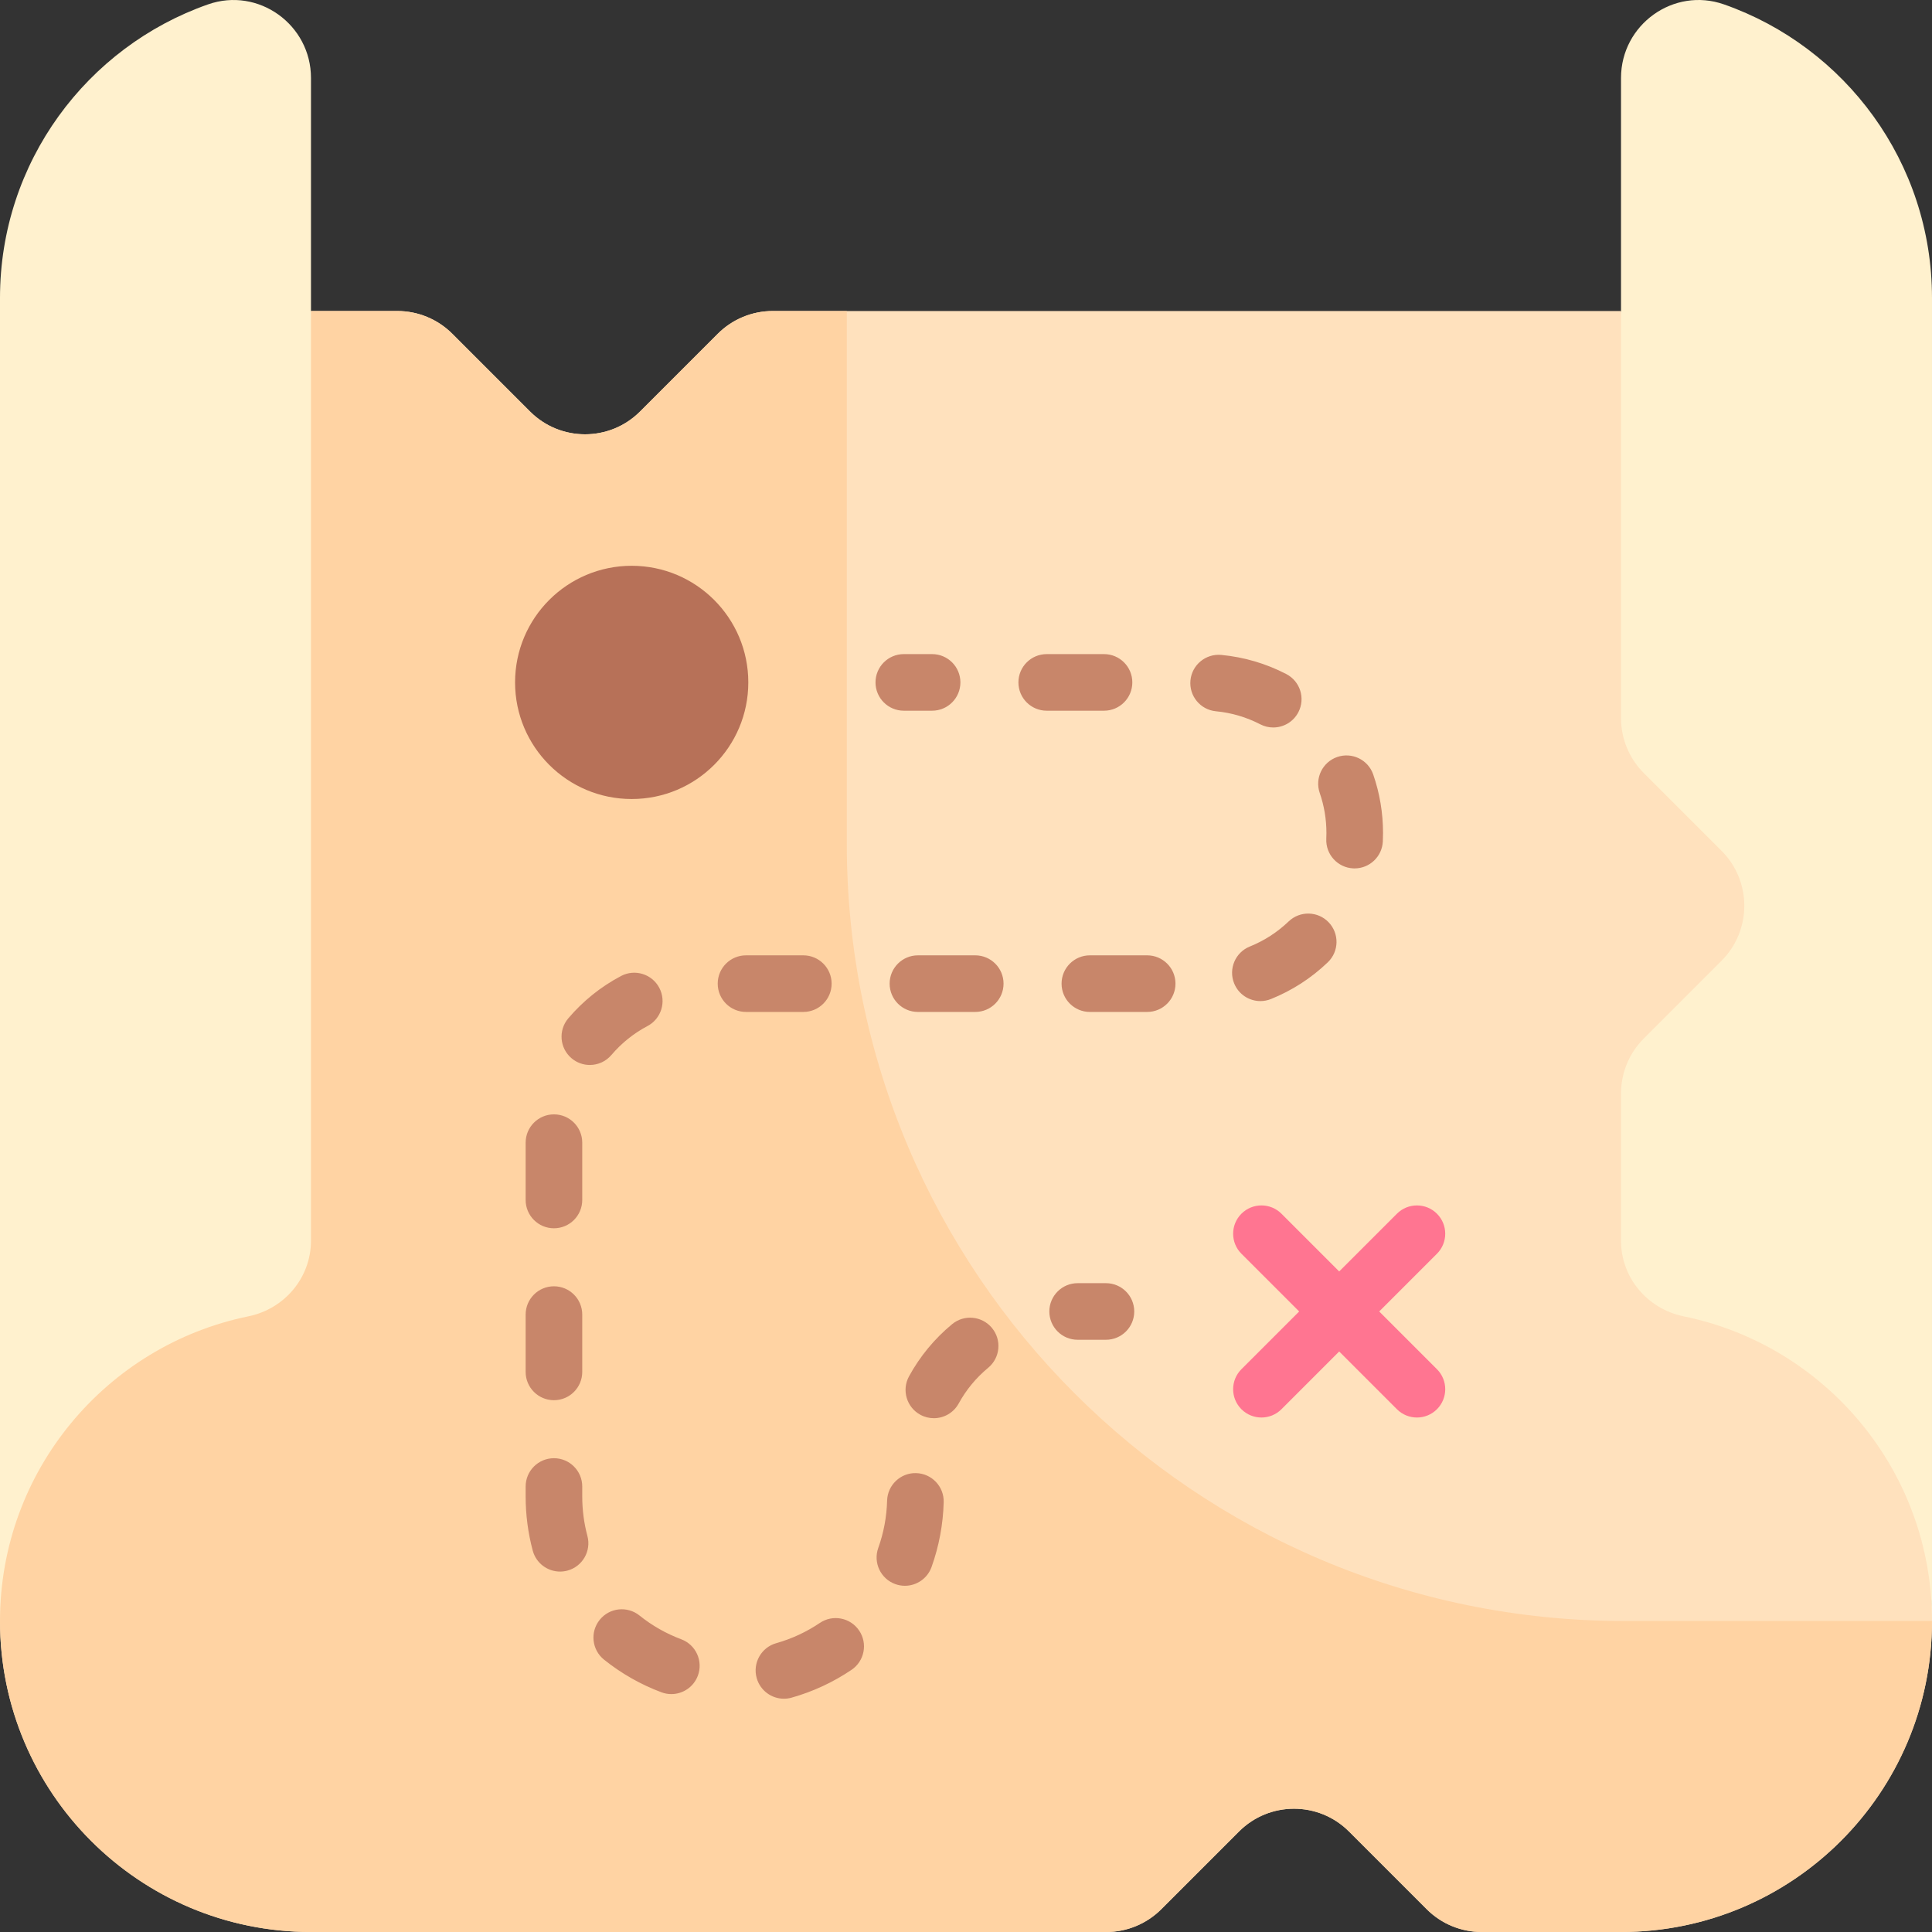 <svg id="Capa_1" enable-background="new 0 0 512 512" height="512" viewBox="0 0 512 512" width="512" xmlns="http://www.w3.org/2000/svg"><rect x="0" y="0" width="512" height="512" fill="#333333" stroke="none"/><g><g><path d="m510.118 410.299-80.532-327.878h-224.802c-5.464 0-10.705 2.171-14.569 6.035l-20.604 20.604c-8.046 8.046-21.092 8.046-29.138 0l-20.603-20.605c-3.864-3.864-9.105-6.035-14.569-6.035h-22.886l-80.533 327.879c-1.25 5.089-1.882 10.309-1.882 15.549v3.737c0 45.517 36.898 82.415 82.415 82.415h210.765c5.464 0 10.705-2.171 14.569-6.035l20.604-20.604c8.046-8.046 21.092-8.046 29.138 0l20.604 20.604c3.864 3.864 9.105 6.035 14.569 6.035h36.923c45.515 0 82.413-36.898 82.413-82.414v-3.737c0-5.241-.632-10.461-1.882-15.55z" fill="#ffe1bd"/></g><g><path d="m224.408 223.549v-141.128h-19.624c-5.465 0-10.705 2.171-14.569 6.035l-20.604 20.604c-8.046 8.046-21.092 8.046-29.138 0l-20.603-20.604c-3.864-3.864-9.105-6.035-14.569-6.035h-22.886l-80.533 327.878c-1.25 5.089-1.882 10.309-1.882 15.549v3.737c0 45.517 36.898 82.415 82.415 82.415h210.765c5.464 0 10.705-2.171 14.569-6.035l20.604-20.604c8.046-8.046 21.092-8.046 29.138 0l20.604 20.604c3.864 3.864 9.105 6.035 14.569 6.035h36.922c45.516 0 82.414-36.898 82.414-82.414h-81.556c-113.791 0-206.036-92.246-206.036-206.037z" fill="#ffd3a3"/></g><g><path d="m0 78.954v350.632c0-39.827 28.25-73.055 65.805-80.74 9.608-1.966 16.609-10.25 16.609-20.057v-308.129c0-14.133-13.942-24.175-27.279-19.498-32.11 11.259-55.135 41.836-55.135 77.792z" fill="#fff1ce"/></g><g><path d="m456.865 1.161c-13.337-4.677-27.279 5.365-27.279 19.498v169.639c0 5.464 2.171 10.705 6.035 14.569l20.604 20.604c8.046 8.046 8.046 21.092 0 29.138l-20.604 20.604c-3.864 3.864-6.035 9.105-6.035 14.569v39.007c0 9.807 7.001 18.091 16.609 20.057 37.555 7.684 65.805 40.913 65.805 80.74v-350.632c0-35.956-23.025-66.533-55.135-77.793z" fill="#fff1ce"/></g><g><circle cx="167.404" cy="180.844" fill="#b77158" r="30.905"/></g><g><path d="m365.505 347.554 15.3-15.3c2.929-2.93 2.929-7.678 0-10.607-2.93-2.928-7.678-2.928-10.607 0l-15.3 15.3-15.3-15.3c-2.93-2.928-7.678-2.928-10.607 0-2.929 2.93-2.929 7.678 0 10.607l15.3 15.3-15.3 15.3c-2.929 2.93-2.929 7.678 0 10.607 1.465 1.464 3.385 2.196 5.304 2.196s3.839-.732 5.304-2.196l15.3-15.3 15.3 15.3c1.465 1.464 3.385 2.196 5.304 2.196s3.839-.732 5.304-2.196c2.929-2.93 2.929-7.678 0-10.607z" fill="#ff7591"/><g><g><path d="m247.018 188.344h-7.5c-4.143 0-7.5-3.357-7.5-7.5s3.357-7.5 7.5-7.5h7.5c4.143 0 7.5 3.357 7.5 7.5s-3.358 7.5-7.5 7.5z" fill="#c8866a"/></g><g><path d="m207.747 450.18c-3.272 0-6.28-2.159-7.214-5.464-1.126-3.986 1.193-8.13 5.18-9.256 4.113-1.161 8.001-2.967 11.557-5.367 3.432-2.319 8.095-1.413 10.412 2.02 2.318 3.433 1.414 8.095-2.02 10.412-4.88 3.295-10.221 5.775-15.873 7.371-.682.192-1.367.284-2.042.284zm-29.835-1.228c-.873 0-1.761-.153-2.627-.478-5.494-2.056-10.609-4.965-15.205-8.647-3.231-2.59-3.753-7.311-1.162-10.543 2.59-3.232 7.311-3.753 10.543-1.162 3.352 2.686 7.079 4.807 11.08 6.304 3.88 1.451 5.848 5.773 4.396 9.652-1.127 3.014-3.987 4.874-7.025 4.874zm61.896-28.703c-.841 0-1.695-.143-2.532-.442-3.898-1.398-5.926-5.692-4.527-9.592 1.439-4.014 2.229-8.229 2.345-12.529.112-4.141 3.582-7.422 7.7-7.294 4.141.111 7.406 3.56 7.294 7.7-.159 5.892-1.242 11.675-3.22 17.188-1.099 3.062-3.984 4.969-7.06 4.969zm-91.389-3.764c-3.313 0-6.344-2.212-7.24-5.564-1.246-4.659-1.878-9.487-1.878-14.349v-2.63c0-4.143 3.357-7.5 7.5-7.5s7.5 3.357 7.5 7.5v2.63c0 3.554.46 7.078 1.368 10.474 1.07 4.002-1.307 8.113-5.308 9.183-.649.173-1.3.256-1.942.256zm99.057-40.647c-1.217 0-2.45-.296-3.594-.922-3.634-1.988-4.967-6.546-2.979-10.18 2.902-5.305 6.742-9.953 11.412-13.816 3.191-2.639 7.919-2.192 10.56.999 2.64 3.191 2.193 7.919-.999 10.56-3.198 2.646-5.827 5.828-7.814 9.459-1.364 2.49-3.934 3.9-6.586 3.9zm-100.675-4.77c-4.143 0-7.5-3.357-7.5-7.5v-15.188c0-4.143 3.357-7.5 7.5-7.5s7.5 3.357 7.5 7.5v15.188c0 4.143-3.358 7.5-7.5 7.5zm0-45.562c-4.143 0-7.5-3.357-7.5-7.5v-15.188c0-4.143 3.357-7.5 7.5-7.5s7.5 3.357 7.5 7.5v15.188c0 4.142-3.358 7.5-7.5 7.5zm9.508-43.278c-1.719 0-3.446-.588-4.858-1.79-3.153-2.685-3.533-7.419-.848-10.572 3.929-4.614 8.631-8.388 13.977-11.214 3.661-1.937 8.2-.537 10.136 3.124 1.937 3.661.538 8.199-3.124 10.136-3.657 1.935-6.877 4.518-9.568 7.679-1.485 1.741-3.593 2.637-5.715 2.637zm147.705-14.053h-15.188c-4.143 0-7.5-3.357-7.5-7.5s3.357-7.5 7.5-7.5h15.188c4.143 0 7.5 3.357 7.5 7.5s-3.358 7.5-7.5 7.5zm-45.563 0h-15.188c-4.143 0-7.5-3.357-7.5-7.5s3.357-7.5 7.5-7.5h15.188c4.143 0 7.5 3.357 7.5 7.5s-3.357 7.5-7.5 7.5zm-45.561 0h-15.188c-4.143 0-7.5-3.357-7.5-7.5s3.357-7.5 7.5-7.5h15.188c4.143 0 7.5 3.357 7.5 7.5s-3.358 7.5-7.5 7.5zm121.128-2.877c-2.971 0-5.781-1.775-6.96-4.699-1.548-3.842.313-8.212 4.154-9.76 3.829-1.542 7.293-3.781 10.295-6.652 2.993-2.864 7.74-2.759 10.604.234 2.863 2.992 2.759 7.74-.234 10.604-4.386 4.196-9.452 7.47-15.059 9.729-.919.368-1.868.544-2.8.544zm24.961-35.162c-.119 0-.238-.003-.358-.008-4.138-.195-7.334-3.707-7.139-7.845.023-.506.035-1.013.035-1.523.001-3.64-.596-7.209-1.772-10.608-1.355-3.914.719-8.187 4.633-9.541 3.917-1.356 8.187.72 9.541 4.633 1.726 4.983 2.6 10.204 2.599 15.519 0 .745-.018 1.487-.053 2.227-.189 4.016-3.506 7.146-7.486 7.146zm-21.561-37.347c-1.161 0-2.339-.271-3.44-.841-3.671-1.899-7.622-3.062-11.745-3.456s-7.146-4.057-6.752-8.18c.395-4.124 4.063-7.14 8.18-6.752 6.039.577 11.83 2.281 17.21 5.065 3.679 1.903 5.118 6.429 3.215 10.107-1.334 2.579-3.954 4.057-6.668 4.057zm-44.839-4.445h-15.188c-4.143 0-7.5-3.357-7.5-7.5s3.357-7.5 7.5-7.5h15.188c4.143 0 7.5 3.357 7.5 7.5s-3.357 7.5-7.5 7.5z" fill="#c8866a"/></g><g><path d="m293.086 355.054h-7.5c-4.143 0-7.5-3.357-7.5-7.5s3.357-7.5 7.5-7.5h7.5c4.143 0 7.5 3.357 7.5 7.5s-3.357 7.5-7.5 7.5z" fill="#c8866a"/></g></g></g></g></svg>